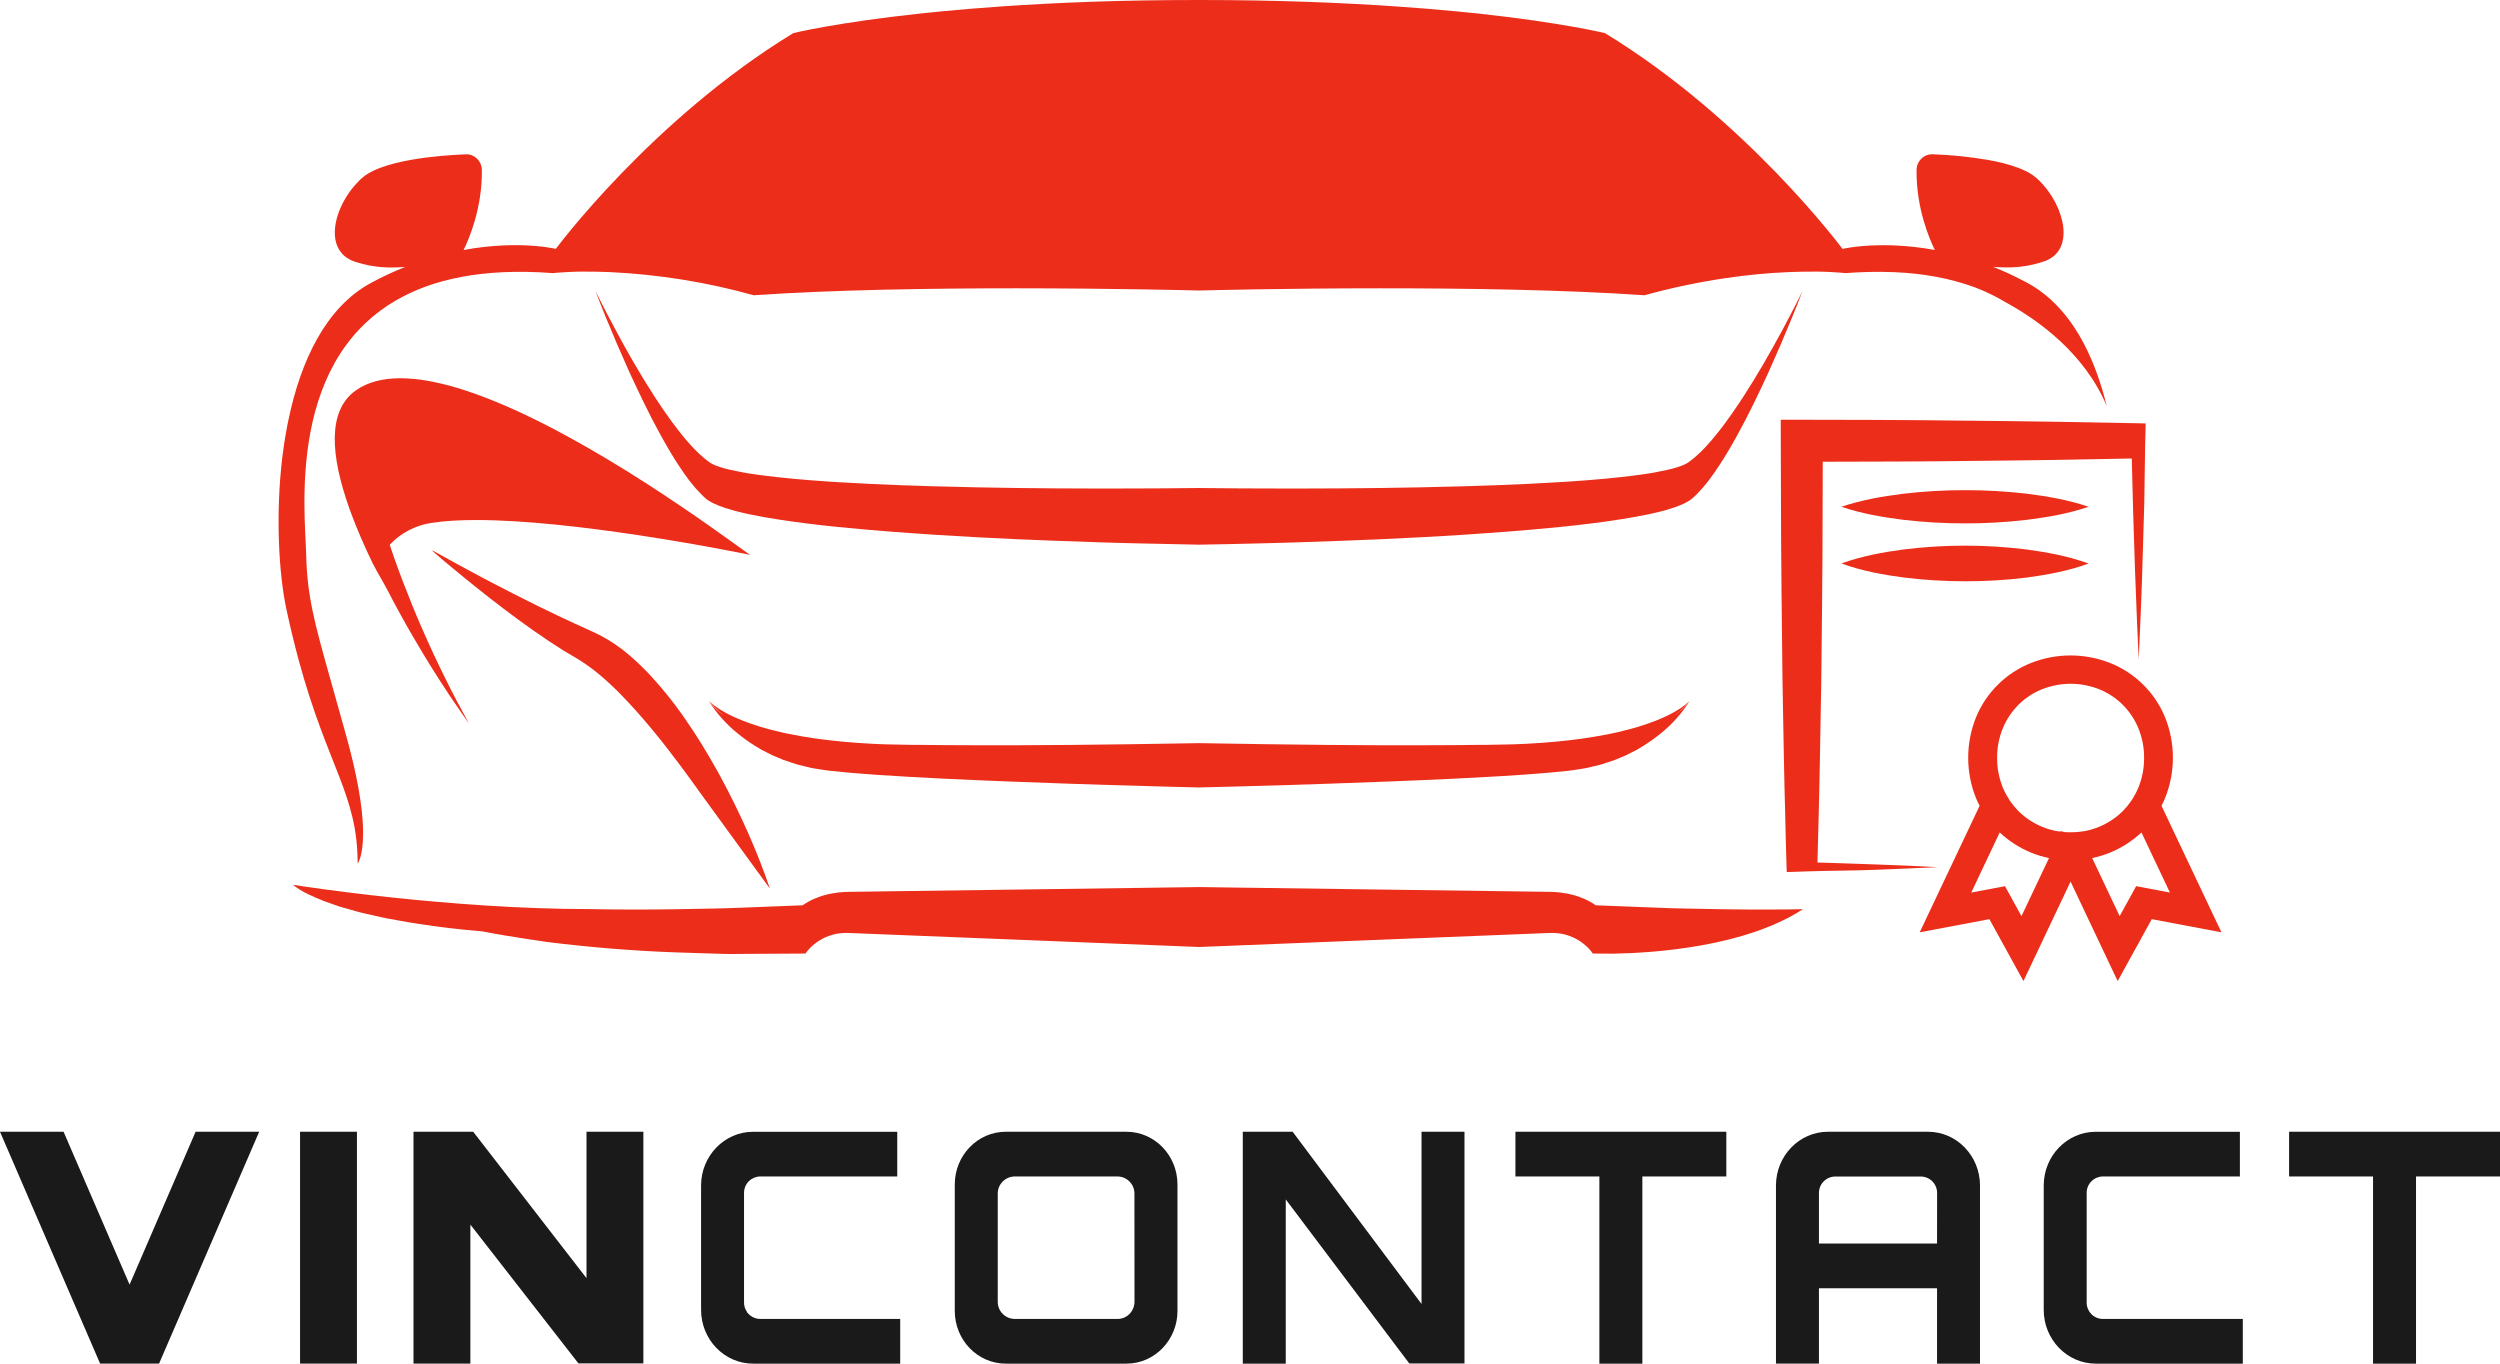 <svg width="88" height="48" viewBox="0 0 88 48" fill="none" xmlns="http://www.w3.org/2000/svg">
<path d="M9.123 39.838L5.599 47.999H3.524L0 39.838H2.238L4.561 45.219L6.885 39.838H9.123Z" fill="#1A1A1A"/>
<path d="M12.564 39.838H10.562V47.999H12.564V39.838Z" fill="#1A1A1A"/>
<path d="M22.647 39.838V47.992H20.361L16.557 43.106V47.999H14.555V39.838H16.657L20.645 44.991V39.838H22.647Z" fill="#1A1A1A"/>
<path d="M31.687 46.427V48H26.508C25.499 48 24.678 47.151 24.678 46.108V41.731C24.678 40.688 25.499 39.839 26.508 39.839H31.583V41.411H26.762C26.686 41.412 26.611 41.428 26.541 41.457C26.472 41.487 26.408 41.53 26.355 41.584C26.302 41.638 26.26 41.702 26.232 41.772C26.203 41.842 26.189 41.917 26.19 41.992V45.846C26.189 45.966 26.226 46.083 26.295 46.181V46.193L26.355 46.255C26.408 46.309 26.471 46.353 26.541 46.382C26.611 46.411 26.686 46.427 26.761 46.427H31.687Z" fill="#1A1A1A"/>
<path d="M39.653 39.838H35.401C34.412 39.838 33.608 40.671 33.608 41.693V46.145C33.608 47.168 34.412 48 35.401 48H39.653C40.642 48 41.447 47.167 41.447 46.145V41.693C41.448 40.67 40.642 39.838 39.653 39.838ZM39.934 45.821C39.934 45.979 39.873 46.131 39.762 46.246C39.708 46.303 39.642 46.349 39.569 46.38C39.496 46.411 39.417 46.427 39.338 46.427H35.717C35.557 46.425 35.405 46.36 35.293 46.246C35.181 46.133 35.119 45.98 35.121 45.821V42.017C35.119 41.858 35.181 41.705 35.293 41.592C35.405 41.478 35.557 41.413 35.717 41.411H39.336C39.415 41.412 39.493 41.429 39.566 41.459C39.639 41.49 39.705 41.535 39.76 41.592C39.815 41.648 39.859 41.714 39.888 41.787C39.918 41.86 39.932 41.939 39.932 42.017L39.934 45.821Z" fill="#1A1A1A"/>
<path d="M51.55 39.837V47.993H49.606L45.259 42.219V48H43.746V39.837H45.501L50.038 45.9V39.837H51.55Z" fill="#1A1A1A"/>
<path d="M60.767 39.837V41.411H57.811V48H56.298V41.411H53.343V39.837H60.767Z" fill="#1A1A1A"/>
<path d="M67.867 39.838H64.344C63.335 39.838 62.514 40.687 62.514 41.731V47.999H64.027V45.346H68.184V48H69.696V41.731C69.696 40.687 68.876 39.838 67.867 39.838ZM68.184 43.773H64.027V41.995C64.026 41.842 64.085 41.695 64.193 41.586C64.3 41.477 64.446 41.415 64.599 41.414H67.614C67.767 41.415 67.913 41.477 68.021 41.586C68.128 41.695 68.187 41.842 68.186 41.995L68.184 43.773Z" fill="#1A1A1A"/>
<path d="M78.947 46.427V48H73.769C72.76 48 71.939 47.151 71.939 46.108V41.731C71.939 40.688 72.759 39.839 73.768 39.839H78.844V41.411H74.022C73.947 41.412 73.872 41.428 73.802 41.457C73.732 41.487 73.669 41.53 73.615 41.584C73.562 41.638 73.52 41.702 73.492 41.772C73.464 41.842 73.45 41.917 73.451 41.992V45.846C73.449 45.996 73.506 46.14 73.61 46.249L73.615 46.255C73.667 46.309 73.73 46.352 73.8 46.382C73.87 46.411 73.945 46.427 74.021 46.427H78.947Z" fill="#1A1A1A"/>
<path d="M88 39.837V41.411H85.044V48H83.531V41.411H80.576V39.837H88Z" fill="#1A1A1A"/>
<path d="M66.01 30.428C65.332 30.4 64.652 30.384 63.974 30.36C63.99 29.804 64.001 29.248 64.018 28.694C64.031 28.084 64.049 27.474 64.058 26.865L64.09 25.037L64.107 24.122L64.117 23.207C64.127 21.989 64.146 20.769 64.151 19.551L64.161 16.253L66.674 16.246L68.11 16.238L69.544 16.223C70.501 16.21 71.458 16.206 72.414 16.188L75.039 16.139L75.062 17.073C75.076 17.713 75.097 18.353 75.118 18.993L75.148 19.953L75.185 20.914C75.2 21.289 75.214 21.664 75.229 22.04C75.246 22.429 75.264 22.818 75.283 23.207C75.312 22.599 75.338 21.989 75.362 21.379L75.396 20.465L75.424 19.551C75.443 18.941 75.463 18.331 75.478 17.721L75.509 15.656L75.522 15.153L75.527 14.905L75.268 14.899L72.216 14.844C71.2 14.825 70.183 14.819 69.166 14.807L67.64 14.791L66.116 14.781L63.064 14.774H62.682V15.154L62.695 18.994C62.7 20.275 62.719 21.554 62.732 22.834L62.742 23.794L62.758 24.755L62.793 26.674C62.802 27.315 62.822 27.955 62.837 28.595C62.851 29.236 62.866 29.874 62.887 30.515L62.894 30.696L63.063 30.691L63.641 30.672C64.376 30.646 65.273 30.648 66.009 30.617C66.745 30.587 67.481 30.56 68.217 30.524C67.482 30.485 66.747 30.453 66.01 30.428Z" fill="#EB2D1A"/>
<path d="M76.084 28.362C76.125 28.283 76.165 28.202 76.202 28.114C76.581 27.19 76.581 26.154 76.202 25.229C76.024 24.803 75.762 24.416 75.432 24.091C75.102 23.767 74.71 23.511 74.279 23.339C73.382 22.983 72.382 22.983 71.485 23.339C71.055 23.512 70.663 23.767 70.334 24.092C70.004 24.416 69.742 24.803 69.564 25.23C69.186 26.155 69.186 27.19 69.564 28.115C69.602 28.203 69.642 28.285 69.683 28.363L67.573 32.818L70.026 32.354L71.225 34.534L72.884 31.032L74.542 34.534L75.742 32.354L78.195 32.818L76.084 28.362ZM71.156 32.249L70.576 31.194L69.388 31.418L70.39 29.302C70.709 29.602 71.08 29.841 71.485 30.009L71.504 30.017C71.704 30.098 71.912 30.16 72.125 30.204L71.156 32.249ZM73.282 29.268C73.198 29.28 73.118 29.288 73.036 29.292C72.986 29.294 72.934 29.296 72.883 29.296H72.853C72.812 29.296 72.772 29.296 72.732 29.293H72.728C72.691 29.293 72.654 29.285 72.617 29.282L72.61 29.266H72.468H72.465C72.26 29.235 72.061 29.179 71.871 29.099C71.564 28.97 71.285 28.784 71.049 28.55L71.044 28.545C70.945 28.447 70.856 28.34 70.776 28.225L70.766 28.211C70.752 28.191 70.739 28.17 70.726 28.15C70.686 28.09 70.648 28.027 70.613 27.962L70.6 27.936C70.564 27.866 70.528 27.793 70.496 27.717C70.492 27.707 70.488 27.698 70.484 27.688V27.684L70.48 27.673C70.357 27.355 70.296 27.016 70.299 26.674C70.296 26.318 70.364 25.964 70.5 25.635C70.627 25.326 70.814 25.045 71.05 24.808C71.285 24.575 71.564 24.39 71.87 24.265C72.522 24.004 73.249 24.004 73.901 24.265C74.208 24.39 74.486 24.575 74.721 24.808C74.957 25.045 75.144 25.326 75.271 25.635C75.406 25.965 75.475 26.318 75.472 26.674C75.475 27.02 75.412 27.364 75.286 27.686C75.282 27.696 75.278 27.706 75.274 27.717L75.27 27.724C75.199 27.896 75.11 28.06 75.004 28.213C74.92 28.334 74.825 28.447 74.721 28.551C74.485 28.785 74.206 28.971 73.899 29.099C73.708 29.18 73.508 29.237 73.303 29.268H73.282ZM75.193 31.193L74.612 32.248L73.644 30.203C73.863 30.158 74.077 30.093 74.284 30.008C74.689 29.84 75.06 29.601 75.379 29.301L76.381 31.418L75.193 31.193Z" fill="#EB2D1A"/>
<path d="M71.341 17.378C70.62 17.294 69.894 17.252 69.168 17.254C68.441 17.253 67.714 17.295 66.992 17.38C66.267 17.472 65.54 17.594 64.816 17.838C65.542 18.083 66.268 18.205 66.992 18.297C67.714 18.382 68.441 18.424 69.168 18.423C69.895 18.425 70.621 18.383 71.343 18.298C72.069 18.207 72.795 18.084 73.519 17.838C72.792 17.593 72.067 17.47 71.341 17.378Z" fill="#EB2D1A"/>
<path d="M69.168 19.207C68.441 19.207 67.714 19.252 66.992 19.343C66.267 19.441 65.54 19.572 64.816 19.834C65.542 20.097 66.268 20.229 66.992 20.326C67.714 20.416 68.441 20.461 69.168 20.461C69.895 20.463 70.622 20.419 71.343 20.33C72.069 20.231 72.795 20.1 73.519 19.837C72.794 19.573 72.067 19.442 71.343 19.343C70.622 19.252 69.895 19.206 69.168 19.207Z" fill="#EB2D1A"/>
<path d="M26.377 29.418C26.053 28.676 25.695 27.951 25.308 27.24C25.272 27.174 25.234 27.108 25.197 27.042C24.872 26.465 24.526 25.898 24.148 25.352C23.729 24.738 23.261 24.16 22.748 23.621C22.616 23.489 22.484 23.355 22.343 23.231C22.286 23.177 22.226 23.125 22.167 23.075C22.083 23.004 21.997 22.935 21.912 22.866C21.607 22.632 21.279 22.432 20.931 22.268C20.688 22.16 20.446 22.05 20.205 21.938C19.802 21.752 19.4 21.56 19 21.364C18.922 21.326 18.845 21.288 18.767 21.249C18.295 21.015 17.824 20.776 17.355 20.529L17.091 20.391C16.951 20.318 16.812 20.244 16.673 20.169C16.463 20.057 16.255 19.944 16.046 19.829C15.764 19.675 15.482 19.519 15.2 19.362H15.203L15.226 19.381L15.264 19.413L15.189 19.364L15.191 19.367L15.214 19.386L15.252 19.419C15.264 19.429 15.278 19.441 15.293 19.455C15.299 19.461 15.306 19.467 15.314 19.473C15.402 19.551 15.49 19.627 15.578 19.702C15.608 19.727 15.638 19.752 15.666 19.776C15.722 19.823 15.777 19.869 15.832 19.914L15.838 19.919L16.002 20.055C16.916 20.813 18.448 22.033 19.811 22.884C19.814 22.886 19.816 22.887 19.819 22.889L19.835 22.899C19.99 22.992 20.143 23.084 20.301 23.175C20.589 23.349 20.863 23.546 21.12 23.763C21.38 23.982 21.635 24.221 21.879 24.473C22.61 25.226 23.282 26.056 23.923 26.914L23.936 26.932C24.148 27.215 24.357 27.502 24.564 27.791L24.639 27.897L26.619 30.618L27.099 31.276L27.102 31.28C26.887 30.649 26.643 30.027 26.377 29.418Z" fill="#EB2D1A"/>
<path d="M21.329 11.178C21.456 11.489 21.586 11.798 21.718 12.106C21.844 12.398 21.972 12.69 22.103 12.982C22.147 13.079 22.191 13.177 22.235 13.273C22.304 13.423 22.375 13.572 22.446 13.721C22.6 14.046 22.758 14.37 22.922 14.69C22.929 14.704 22.936 14.717 22.942 14.73L22.952 14.75C23.166 15.163 23.39 15.572 23.631 15.971L23.728 16.129C23.738 16.147 23.749 16.164 23.76 16.182C23.796 16.24 23.835 16.297 23.872 16.355C23.984 16.527 24.101 16.697 24.224 16.863C24.237 16.88 24.25 16.897 24.264 16.913L24.303 16.965C24.42 17.117 24.547 17.261 24.683 17.396L24.727 17.44C24.742 17.455 24.757 17.47 24.771 17.484C24.796 17.509 24.823 17.533 24.851 17.555C24.866 17.567 24.881 17.578 24.895 17.589C24.911 17.6 24.926 17.611 24.942 17.622L24.989 17.649L25.036 17.677C25.068 17.695 25.099 17.709 25.131 17.725C25.256 17.784 25.385 17.835 25.517 17.878L25.543 17.885C25.657 17.922 25.772 17.956 25.887 17.987C25.971 18.009 26.055 18.03 26.138 18.049L26.3 18.086L26.407 18.108C26.73 18.176 27.055 18.234 27.381 18.283C27.547 18.31 27.714 18.335 27.882 18.358L27.903 18.361C28.06 18.383 28.217 18.404 28.374 18.423C28.528 18.442 28.682 18.46 28.836 18.478L28.92 18.488C29.091 18.508 29.263 18.526 29.435 18.543L29.468 18.547C29.848 18.585 30.229 18.62 30.609 18.653C31.172 18.702 31.735 18.744 32.298 18.782C32.485 18.795 32.673 18.809 32.861 18.821C33.357 18.853 33.853 18.882 34.349 18.909C34.844 18.936 35.341 18.96 35.838 18.982C36.05 18.991 36.264 18.999 36.477 19.008C36.69 19.017 36.903 19.026 37.117 19.034C37.652 19.055 38.187 19.073 38.722 19.09L39.257 19.106C39.502 19.113 39.746 19.119 39.991 19.125C40.724 19.144 41.457 19.159 42.191 19.172H42.215C42.949 19.161 43.682 19.145 44.415 19.125C44.66 19.119 44.904 19.113 45.149 19.106L45.684 19.09C46.219 19.073 46.755 19.055 47.289 19.034C47.503 19.026 47.716 19.017 47.929 19.008C48.143 18.999 48.356 18.991 48.569 18.982C49.065 18.959 49.561 18.935 50.057 18.909C50.553 18.883 51.049 18.854 51.546 18.821C51.733 18.809 51.921 18.795 52.108 18.782C52.672 18.744 53.234 18.702 53.797 18.653C54.177 18.62 54.558 18.585 54.938 18.547L54.971 18.543C55.143 18.526 55.314 18.507 55.486 18.488L55.57 18.478C55.724 18.46 55.878 18.442 56.032 18.423C56.189 18.404 56.346 18.383 56.503 18.361L56.524 18.358C56.691 18.335 56.858 18.31 57.025 18.283C57.351 18.233 57.676 18.175 57.999 18.108L58.106 18.086L58.268 18.049C58.352 18.03 58.435 18.009 58.519 17.987C58.634 17.957 58.749 17.924 58.863 17.885L58.889 17.878C59.021 17.835 59.15 17.784 59.276 17.725C59.307 17.709 59.338 17.695 59.37 17.677L59.417 17.649L59.464 17.622C59.48 17.611 59.495 17.6 59.511 17.589C59.526 17.578 59.541 17.567 59.555 17.555C59.583 17.533 59.61 17.509 59.635 17.484C59.651 17.469 59.666 17.454 59.682 17.44L59.726 17.396C59.861 17.261 59.988 17.117 60.105 16.965L60.145 16.913C60.158 16.897 60.171 16.88 60.184 16.863C60.308 16.697 60.424 16.527 60.536 16.355C60.574 16.297 60.612 16.24 60.648 16.182C60.659 16.164 60.669 16.147 60.68 16.129L60.777 15.971C61.019 15.572 61.242 15.163 61.456 14.75L61.466 14.73C61.472 14.717 61.479 14.704 61.486 14.69C61.651 14.37 61.808 14.046 61.963 13.721C62.033 13.572 62.105 13.423 62.173 13.273C62.217 13.177 62.261 13.079 62.305 12.982C62.436 12.692 62.564 12.4 62.69 12.106C62.822 11.798 62.952 11.489 63.079 11.178C63.206 10.867 63.33 10.556 63.45 10.243V10.247V10.242C63.383 10.377 63.316 10.511 63.248 10.646C63.18 10.78 63.111 10.914 63.041 11.048C62.853 11.412 62.658 11.773 62.458 12.132C62.338 12.348 62.217 12.563 62.093 12.776L62.083 12.793C62.08 12.799 62.077 12.804 62.073 12.81C61.843 13.205 61.604 13.595 61.355 13.98L61.346 13.994C61.343 13.998 61.34 14.002 61.338 14.007C61.247 14.146 61.155 14.284 61.061 14.421C61.029 14.465 60.997 14.509 60.965 14.556C60.901 14.647 60.838 14.739 60.772 14.829C60.684 14.951 60.592 15.072 60.498 15.19C60.458 15.242 60.416 15.293 60.374 15.343C60.349 15.373 60.325 15.405 60.3 15.434C60.274 15.464 60.256 15.485 60.235 15.511C60.214 15.536 60.195 15.555 60.175 15.577C60.126 15.634 60.076 15.69 60.025 15.745C59.974 15.8 59.92 15.855 59.866 15.908C59.83 15.944 59.792 15.976 59.755 16.01C59.67 16.09 59.58 16.165 59.486 16.235L59.476 16.243L59.465 16.251C59.425 16.28 59.384 16.306 59.342 16.328L59.261 16.366L59.244 16.373L59.193 16.393L59.184 16.397L59.176 16.4L59.163 16.404C59.129 16.417 59.096 16.429 59.06 16.44L59.008 16.456C58.986 16.462 58.964 16.469 58.941 16.475C58.899 16.488 58.857 16.499 58.814 16.51C58.772 16.521 58.726 16.53 58.685 16.54C58.556 16.569 58.427 16.597 58.295 16.621C58.214 16.636 58.132 16.65 58.05 16.665H58.041C57.948 16.679 57.854 16.693 57.761 16.706L57.644 16.721L57.47 16.745C57.337 16.761 57.204 16.777 57.071 16.792C56.876 16.814 56.68 16.834 56.484 16.852C56.061 16.892 55.636 16.924 55.211 16.952L54.903 16.971C54.717 16.983 54.531 16.992 54.344 17.002C54.158 17.012 53.972 17.023 53.786 17.032H53.783C53.404 17.05 53.024 17.066 52.644 17.081L52.386 17.089C52.091 17.099 51.796 17.11 51.501 17.118C51.234 17.126 50.966 17.131 50.699 17.137C50.474 17.143 50.249 17.149 50.024 17.154C49.532 17.163 49.041 17.172 48.549 17.178L48.216 17.181C47.883 17.185 47.55 17.188 47.216 17.191C46.757 17.194 46.297 17.195 45.837 17.196C45.684 17.196 45.529 17.196 45.378 17.196H45.164C44.178 17.196 43.193 17.19 42.209 17.178H42.188C41.204 17.19 40.219 17.196 39.233 17.196H39.018C38.865 17.196 38.71 17.196 38.559 17.196C38.099 17.196 37.639 17.194 37.18 17.191C36.846 17.188 36.513 17.185 36.18 17.181L35.847 17.178C35.356 17.171 34.864 17.163 34.372 17.154C34.148 17.149 33.923 17.143 33.698 17.137C33.43 17.131 33.163 17.126 32.896 17.118C32.6 17.11 32.305 17.099 32.01 17.089L31.753 17.081C31.381 17.067 31.005 17.051 30.624 17.033C30.438 17.024 30.252 17.013 30.066 17.003C29.88 16.993 29.693 16.984 29.507 16.973L29.199 16.953C28.774 16.925 28.349 16.893 27.926 16.853C27.73 16.835 27.534 16.815 27.339 16.793C27.206 16.779 27.073 16.763 26.94 16.746L26.764 16.723L26.649 16.707C26.555 16.694 26.461 16.68 26.368 16.666H26.359C26.277 16.653 26.196 16.638 26.114 16.622C25.982 16.598 25.853 16.571 25.724 16.541C25.68 16.531 25.636 16.522 25.595 16.512C25.554 16.501 25.511 16.489 25.469 16.477C25.446 16.47 25.425 16.463 25.402 16.457L25.349 16.441C25.314 16.43 25.28 16.418 25.246 16.405L25.234 16.401L25.225 16.398L25.217 16.395L25.165 16.374L25.149 16.368L25.068 16.33C25.025 16.307 24.984 16.281 24.945 16.253L24.934 16.244L24.923 16.236C24.83 16.166 24.74 16.091 24.654 16.011C24.617 15.978 24.58 15.945 24.544 15.909C24.489 15.856 24.436 15.802 24.384 15.746C24.333 15.691 24.284 15.635 24.235 15.579C24.215 15.556 24.194 15.535 24.175 15.512C24.156 15.489 24.131 15.462 24.11 15.436C24.089 15.41 24.061 15.374 24.035 15.344C23.991 15.294 23.951 15.243 23.911 15.192C23.818 15.073 23.727 14.952 23.638 14.831C23.572 14.74 23.508 14.649 23.444 14.557C23.413 14.514 23.38 14.47 23.349 14.423C23.255 14.286 23.163 14.148 23.072 14.009C23.069 14.004 23.066 13.999 23.064 13.995L23.056 13.984C22.806 13.599 22.567 13.209 22.338 12.814C22.334 12.808 22.331 12.802 22.328 12.797C22.324 12.792 22.321 12.786 22.318 12.78C22.153 12.495 21.991 12.208 21.834 11.92C21.677 11.632 21.522 11.342 21.37 11.051C21.301 10.918 21.232 10.784 21.164 10.649C21.096 10.515 21.029 10.381 20.962 10.245V10.25V10.247C21.08 10.557 21.202 10.868 21.329 11.178Z" fill="#EB2D1A"/>
<path d="M16.641 13.832C16.456 13.768 16.272 13.707 16.09 13.653C15.746 13.549 15.395 13.465 15.04 13.402C14.723 13.345 14.401 13.316 14.079 13.314C13.474 13.317 12.945 13.446 12.527 13.741C11.515 14.454 11.635 16.035 12.296 17.893C12.323 17.97 12.352 18.048 12.382 18.127C12.587 18.675 12.836 19.245 13.115 19.822C13.2 19.997 13.328 20.216 13.446 20.424C13.47 20.466 13.493 20.507 13.516 20.547C13.56 20.627 13.604 20.703 13.639 20.771C13.71 20.908 13.781 21.045 13.853 21.181C13.926 21.317 13.999 21.452 14.073 21.587C14.22 21.857 14.371 22.125 14.526 22.39C14.603 22.523 14.681 22.654 14.759 22.785C14.915 23.048 15.074 23.31 15.237 23.57C15.318 23.701 15.4 23.829 15.483 23.957C15.729 24.343 15.986 24.722 16.247 25.096C16.334 25.222 16.422 25.346 16.508 25.471C16.362 25.202 16.217 24.934 16.074 24.664C16.003 24.529 15.932 24.394 15.863 24.258C15.793 24.122 15.725 23.985 15.659 23.848C15.59 23.712 15.523 23.575 15.458 23.438C15.391 23.3 15.326 23.162 15.262 23.024C15.134 22.747 15.008 22.47 14.886 22.191C14.64 21.634 14.411 21.07 14.193 20.502C14.139 20.36 14.085 20.218 14.033 20.076C13.981 19.933 13.929 19.791 13.879 19.648C13.852 19.569 13.825 19.49 13.798 19.411C13.771 19.332 13.744 19.253 13.718 19.175C14.1 18.768 14.607 18.5 15.158 18.411C15.621 18.336 16.176 18.304 16.786 18.305C18.487 18.307 20.63 18.561 22.462 18.837L22.682 18.871C23.116 18.937 23.529 19.005 23.914 19.07L24.104 19.102L24.466 19.165L24.805 19.226C25.022 19.265 25.223 19.302 25.402 19.336C25.538 19.361 25.661 19.385 25.772 19.406L25.976 19.445C26.256 19.501 26.414 19.533 26.414 19.533C26.399 19.527 26.385 19.52 26.373 19.51C26.349 19.495 26.317 19.472 26.275 19.442C25.417 18.837 20.777 15.366 16.925 13.935C16.828 13.899 16.735 13.865 16.641 13.832Z" fill="#EB2D1A"/>
<path d="M74.158 14.293C73.373 12.435 71.757 11.268 70.569 10.624C70.132 10.363 69.666 10.153 69.181 10L69.141 9.987H69.139C68.937 9.924 68.728 9.867 68.508 9.817C68.038 9.711 67.56 9.64 67.079 9.604C66.822 9.585 66.555 9.573 66.277 9.57C65.861 9.565 65.421 9.58 64.957 9.614C64.957 9.614 64.773 9.591 64.433 9.575C64.348 9.571 64.253 9.568 64.149 9.564L63.986 9.561H63.81C63.688 9.561 63.557 9.561 63.417 9.564C63.277 9.566 63.129 9.57 62.972 9.577C62.224 9.609 61.477 9.68 60.736 9.791C59.775 9.933 58.824 10.134 57.888 10.393C55.079 10.199 51.571 10.147 48.585 10.148C45.201 10.148 42.488 10.219 42.221 10.226C42.218 10.225 42.214 10.225 42.21 10.226C42.206 10.225 42.202 10.225 42.199 10.226C41.932 10.219 39.219 10.15 35.835 10.148H35.743C32.777 10.148 29.312 10.201 26.532 10.393C24.873 9.93 23.168 9.656 21.448 9.577C21.292 9.57 21.143 9.566 21.003 9.564C20.864 9.561 20.732 9.561 20.61 9.561H20.434L20.271 9.564C20.167 9.568 20.072 9.571 19.987 9.575C19.647 9.591 19.464 9.614 19.464 9.614C18.227 9.519 17.164 9.575 16.252 9.745C16.024 9.789 15.804 9.839 15.592 9.895C15.486 9.924 15.384 9.954 15.284 9.986C14.902 10.105 14.532 10.258 14.177 10.442C14.093 10.486 14.011 10.531 13.931 10.578C13.548 10.799 13.193 11.064 12.871 11.367C12.809 11.425 12.75 11.485 12.691 11.545C11.233 13.051 10.824 15.147 10.736 16.86C10.732 16.929 10.729 16.996 10.727 17.064C10.694 17.938 10.741 18.697 10.765 19.204C10.771 19.321 10.776 19.423 10.777 19.513C10.785 19.867 10.806 20.192 10.842 20.51C10.992 21.836 11.399 23.04 12.136 25.719C12.166 25.827 12.196 25.936 12.227 26.048C12.257 26.159 12.286 26.267 12.315 26.376C12.676 27.779 12.781 28.714 12.781 29.327C12.781 30.16 12.589 30.396 12.589 30.396C12.589 27.965 11.543 27.024 10.515 23.24C10.479 23.104 10.443 22.966 10.405 22.823C10.368 22.68 10.332 22.534 10.296 22.385C10.223 22.084 10.151 21.767 10.079 21.433C9.824 20.238 9.687 18.162 9.941 16.07C9.959 15.926 9.978 15.782 10 15.637C10.011 15.566 10.022 15.493 10.034 15.422C10.057 15.278 10.082 15.134 10.11 14.991C10.123 14.92 10.138 14.849 10.154 14.777C10.583 12.717 11.461 10.82 13.064 9.956C13.372 9.79 13.674 9.644 13.971 9.517C14.07 9.474 14.169 9.433 14.266 9.394C14.192 9.401 14.117 9.406 14.042 9.41C13.967 9.413 13.891 9.415 13.815 9.415C13.353 9.422 12.893 9.348 12.456 9.198C12.327 9.153 12.207 9.083 12.104 8.992C12.081 8.97 12.058 8.948 12.037 8.924C11.558 8.39 11.809 7.381 12.393 6.639C12.418 6.607 12.444 6.575 12.471 6.544C12.524 6.482 12.58 6.422 12.637 6.364C12.666 6.336 12.695 6.308 12.725 6.281C12.851 6.17 12.993 6.079 13.145 6.009C13.444 5.867 13.814 5.759 14.207 5.677C14.295 5.659 14.383 5.642 14.471 5.626C14.825 5.563 15.187 5.519 15.521 5.489C15.855 5.459 16.158 5.441 16.398 5.432C16.471 5.429 16.543 5.441 16.611 5.467C16.678 5.494 16.74 5.534 16.792 5.585C16.898 5.69 16.959 5.833 16.961 5.983C16.979 7.318 16.511 8.409 16.318 8.8C16.802 8.71 17.291 8.655 17.783 8.636C17.974 8.629 18.153 8.628 18.318 8.631C19.1 8.648 19.565 8.76 19.565 8.76C19.565 8.76 22.942 4.203 27.925 1.165C27.925 1.165 29.416 0.796 32.424 0.473L32.678 0.447C32.849 0.429 33.026 0.411 33.206 0.394C33.84 0.333 34.532 0.276 35.281 0.224C36.243 0.158 37.301 0.101 38.455 0.061C39.609 0.021 40.859 0 42.205 0H42.216C44.907 0 47.214 0.093 49.14 0.226C49.889 0.277 50.581 0.334 51.216 0.395C51.397 0.411 51.573 0.429 51.744 0.447L51.998 0.473C55.005 0.798 56.496 1.167 56.496 1.167C61.48 4.205 64.856 8.761 64.856 8.761C64.856 8.761 65.322 8.65 66.104 8.633C66.268 8.63 66.447 8.63 66.638 8.637C67.131 8.656 67.621 8.71 68.106 8.799C67.913 8.407 67.446 7.317 67.463 5.982C67.464 5.887 67.489 5.795 67.534 5.712C67.56 5.664 67.593 5.621 67.632 5.583C67.731 5.486 67.864 5.43 68.004 5.43H68.025C68.671 5.453 69.315 5.518 69.953 5.625C70.041 5.64 70.129 5.657 70.217 5.675C70.609 5.757 70.979 5.865 71.278 6.008C71.43 6.077 71.572 6.169 71.698 6.279C71.819 6.389 71.93 6.509 72.031 6.638C72.082 6.702 72.13 6.769 72.175 6.837C72.198 6.871 72.219 6.905 72.241 6.94C72.407 7.206 72.527 7.498 72.596 7.804C72.626 7.942 72.64 8.083 72.638 8.224C72.627 8.662 72.427 9.031 71.966 9.196C71.529 9.347 71.07 9.42 70.608 9.413C70.531 9.413 70.456 9.411 70.381 9.408C70.306 9.405 70.231 9.399 70.156 9.393C70.254 9.432 70.353 9.472 70.451 9.515C70.749 9.643 71.051 9.79 71.359 9.954C71.966 10.282 72.47 10.759 72.885 11.335C73.077 11.604 73.248 11.887 73.396 12.181C73.723 12.825 73.973 13.545 74.158 14.293Z" fill="#EB2D1A"/>
<path d="M42.221 27.718C42.675 27.708 43.13 27.695 43.585 27.683C44.175 27.667 44.764 27.65 45.353 27.632C45.807 27.619 46.262 27.604 46.717 27.588C48.221 27.536 49.726 27.481 51.23 27.407L52.357 27.347C52.734 27.328 53.109 27.303 53.486 27.278C53.864 27.253 54.238 27.222 54.614 27.19L55.178 27.134C55.206 27.134 55.235 27.128 55.266 27.124C55.303 27.119 55.34 27.114 55.377 27.108L55.465 27.095L55.747 27.051C55.842 27.036 55.935 27.016 56.027 26.991L56.305 26.924C56.336 26.917 56.368 26.908 56.399 26.898C56.447 26.883 56.494 26.866 56.542 26.851C56.554 26.847 56.566 26.842 56.578 26.839C56.666 26.808 56.76 26.78 56.85 26.748L57.246 26.581C57.29 26.561 57.33 26.538 57.374 26.516L57.434 26.485L57.629 26.386C57.693 26.349 57.756 26.31 57.819 26.271L57.875 26.237C58.07 26.114 58.258 25.979 58.437 25.834C58.852 25.505 59.206 25.107 59.486 24.659C59.475 24.674 59.465 24.689 59.454 24.703C59.43 24.734 59.397 24.775 59.354 24.823C59.256 24.929 59.15 25.027 59.038 25.117L58.962 25.177C59.02 25.129 59.075 25.081 59.13 25.031C59.258 24.916 59.377 24.791 59.486 24.657L59.481 24.663C59.482 24.661 59.484 24.659 59.485 24.657C59.477 24.665 59.469 24.674 59.461 24.683L59.454 24.69C59.36 24.781 59.258 24.862 59.149 24.932C58.893 25.103 58.472 25.325 57.811 25.536C57.695 25.574 57.574 25.611 57.442 25.647L57.34 25.674C57.215 25.708 57.083 25.741 56.944 25.773C56.851 25.794 56.755 25.817 56.654 25.835C56.361 25.894 56.039 25.949 55.689 26C55.12 26.079 54.471 26.143 53.73 26.181C53.598 26.187 53.461 26.194 53.322 26.199H53.317L53.099 26.204C52.851 26.209 52.602 26.215 52.351 26.219H52.185H52.137L51.224 26.228C50.848 26.23 50.472 26.232 50.097 26.233C49.588 26.233 49.079 26.233 48.57 26.233C47.952 26.23 47.333 26.226 46.715 26.221C46.05 26.215 45.386 26.207 44.722 26.198C43.891 26.186 43.06 26.173 42.229 26.159H42.204C41.369 26.174 40.533 26.187 39.696 26.198C39.037 26.207 38.377 26.215 37.716 26.221C37.098 26.226 36.48 26.23 35.861 26.233C35.352 26.235 34.843 26.235 34.335 26.233C33.959 26.233 33.583 26.231 33.207 26.228L32.294 26.219H32.246H32.08C31.831 26.215 31.581 26.209 31.332 26.204L31.114 26.199H31.108C30.969 26.194 30.834 26.187 30.7 26.181C29.96 26.143 29.31 26.079 28.741 26C28.389 25.95 28.067 25.895 27.776 25.835C27.676 25.815 27.58 25.794 27.486 25.773C27.347 25.741 27.215 25.708 27.09 25.674L26.988 25.647C26.856 25.611 26.735 25.574 26.619 25.536C25.959 25.325 25.538 25.103 25.282 24.932C25.172 24.862 25.07 24.781 24.977 24.69L24.969 24.683C24.961 24.674 24.953 24.665 24.945 24.657C24.947 24.659 24.948 24.661 24.95 24.663L24.945 24.657C25.052 24.79 25.17 24.914 25.297 25.029C25.352 25.08 25.408 25.129 25.466 25.177L25.388 25.118C25.275 25.028 25.169 24.93 25.072 24.824C25.028 24.776 24.995 24.736 24.972 24.704C24.96 24.688 24.95 24.673 24.94 24.66C25.219 25.108 25.574 25.505 25.988 25.834C26.167 25.98 26.355 26.115 26.551 26.238L26.606 26.272C26.67 26.311 26.733 26.35 26.797 26.387L26.992 26.486L27.052 26.517C27.096 26.539 27.137 26.561 27.18 26.582L27.576 26.749C27.664 26.78 27.758 26.809 27.847 26.84L27.884 26.852C27.932 26.867 27.979 26.884 28.027 26.899C28.058 26.909 28.089 26.918 28.121 26.925L28.398 26.992C28.491 27.017 28.584 27.037 28.678 27.052L28.961 27.096L29.049 27.109C29.086 27.115 29.123 27.12 29.16 27.125C29.188 27.129 29.217 27.133 29.245 27.135L29.809 27.191C30.185 27.221 30.561 27.255 30.937 27.279C31.313 27.303 31.689 27.328 32.066 27.348L33.194 27.408C34.697 27.481 36.202 27.537 37.706 27.589C38.161 27.604 38.615 27.619 39.07 27.633C39.66 27.651 40.249 27.668 40.838 27.683C41.293 27.696 41.747 27.709 42.202 27.719L42.221 27.718Z" fill="#EB2D1A"/>
<path d="M63.463 32.004C61.428 33.328 58.241 33.543 56.808 33.569H56.798L56.111 33.565H56.066L56.018 33.497C56.012 33.49 56.005 33.479 55.995 33.468C55.986 33.458 55.965 33.434 55.951 33.417C55.947 33.412 55.943 33.408 55.94 33.403C55.931 33.394 55.921 33.383 55.911 33.374L55.876 33.339C55.866 33.33 55.856 33.32 55.846 33.311C55.811 33.279 55.775 33.248 55.739 33.22C55.71 33.197 55.681 33.176 55.651 33.155C55.526 33.067 55.39 32.996 55.246 32.946C55.113 32.896 54.973 32.864 54.831 32.849C54.775 32.843 54.717 32.84 54.66 32.839H54.623C54.553 32.839 54.482 32.843 54.408 32.846L52.663 32.916L49.177 33.055L42.222 33.334H42.201L35.244 33.055L31.757 32.916L30.012 32.846C29.938 32.843 29.868 32.839 29.797 32.839H29.76C29.703 32.84 29.646 32.843 29.589 32.849C29.447 32.864 29.308 32.896 29.174 32.946C29.03 32.996 28.894 33.067 28.769 33.155C28.739 33.175 28.711 33.199 28.681 33.219C28.645 33.248 28.609 33.279 28.574 33.311L28.544 33.339L28.508 33.374L28.481 33.403L28.469 33.417L28.425 33.468C28.416 33.479 28.408 33.489 28.402 33.497L28.354 33.565H28.31L26.048 33.578C25.971 33.578 25.893 33.581 25.815 33.581H25.806C25.706 33.581 25.605 33.581 25.505 33.578H25.498C25.305 33.573 25.111 33.567 24.916 33.56L23.784 33.524C22.276 33.469 20.768 33.347 19.26 33.158C19.031 33.124 18.802 33.092 18.574 33.056C18.039 32.975 17.504 32.887 16.969 32.783C16.969 32.783 16.967 32.783 16.965 32.783C16.227 32.721 15.491 32.639 14.755 32.523C14.535 32.493 14.313 32.453 14.093 32.412C13.939 32.384 13.785 32.356 13.63 32.329C13.553 32.316 13.477 32.299 13.4 32.281C13.29 32.256 13.18 32.229 13.07 32.206C12.884 32.162 12.696 32.127 12.511 32.07L11.952 31.911L11.396 31.715C11.213 31.638 11.028 31.565 10.846 31.476C10.657 31.386 10.478 31.276 10.313 31.146H10.318C10.403 31.16 11.813 31.381 13.832 31.595C15.781 31.801 18.299 32 20.745 32C21.252 32.01 21.758 32.016 22.265 32.016C22.771 32.017 23.278 32.013 23.785 32.005L24.915 31.984C25.123 31.981 25.333 31.977 25.543 31.971C25.71 31.966 25.876 31.96 26.044 31.953L28.256 31.866L28.288 31.843C28.302 31.834 28.316 31.826 28.33 31.815C28.367 31.79 28.405 31.768 28.442 31.747C28.514 31.706 28.588 31.669 28.665 31.636C28.81 31.573 28.961 31.522 29.115 31.486C29.166 31.473 29.218 31.462 29.269 31.453C29.348 31.438 29.427 31.425 29.507 31.416C29.527 31.416 29.547 31.411 29.567 31.41C29.619 31.404 29.671 31.401 29.723 31.398C29.801 31.394 29.88 31.392 29.955 31.391H30.015L31.759 31.367L35.247 31.32L42.199 31.225H42.225L49.177 31.32L52.664 31.367L54.41 31.391H54.469C54.543 31.391 54.621 31.394 54.699 31.397C54.751 31.401 54.803 31.403 54.856 31.41L54.917 31.416C54.997 31.425 55.076 31.438 55.155 31.453C55.206 31.462 55.257 31.473 55.309 31.486C55.463 31.522 55.614 31.573 55.759 31.636C55.836 31.669 55.91 31.706 55.983 31.747C56.019 31.768 56.057 31.791 56.094 31.815L56.134 31.843L56.168 31.866L58.38 31.953C58.546 31.96 58.714 31.966 58.881 31.971C59.09 31.977 59.3 31.981 59.509 31.984L60.639 32.005C61.146 32.014 61.652 32.017 62.159 32.016C62.593 32.016 63.028 32.012 63.463 32.004Z" fill="#EB2D1A"/>
</svg>
